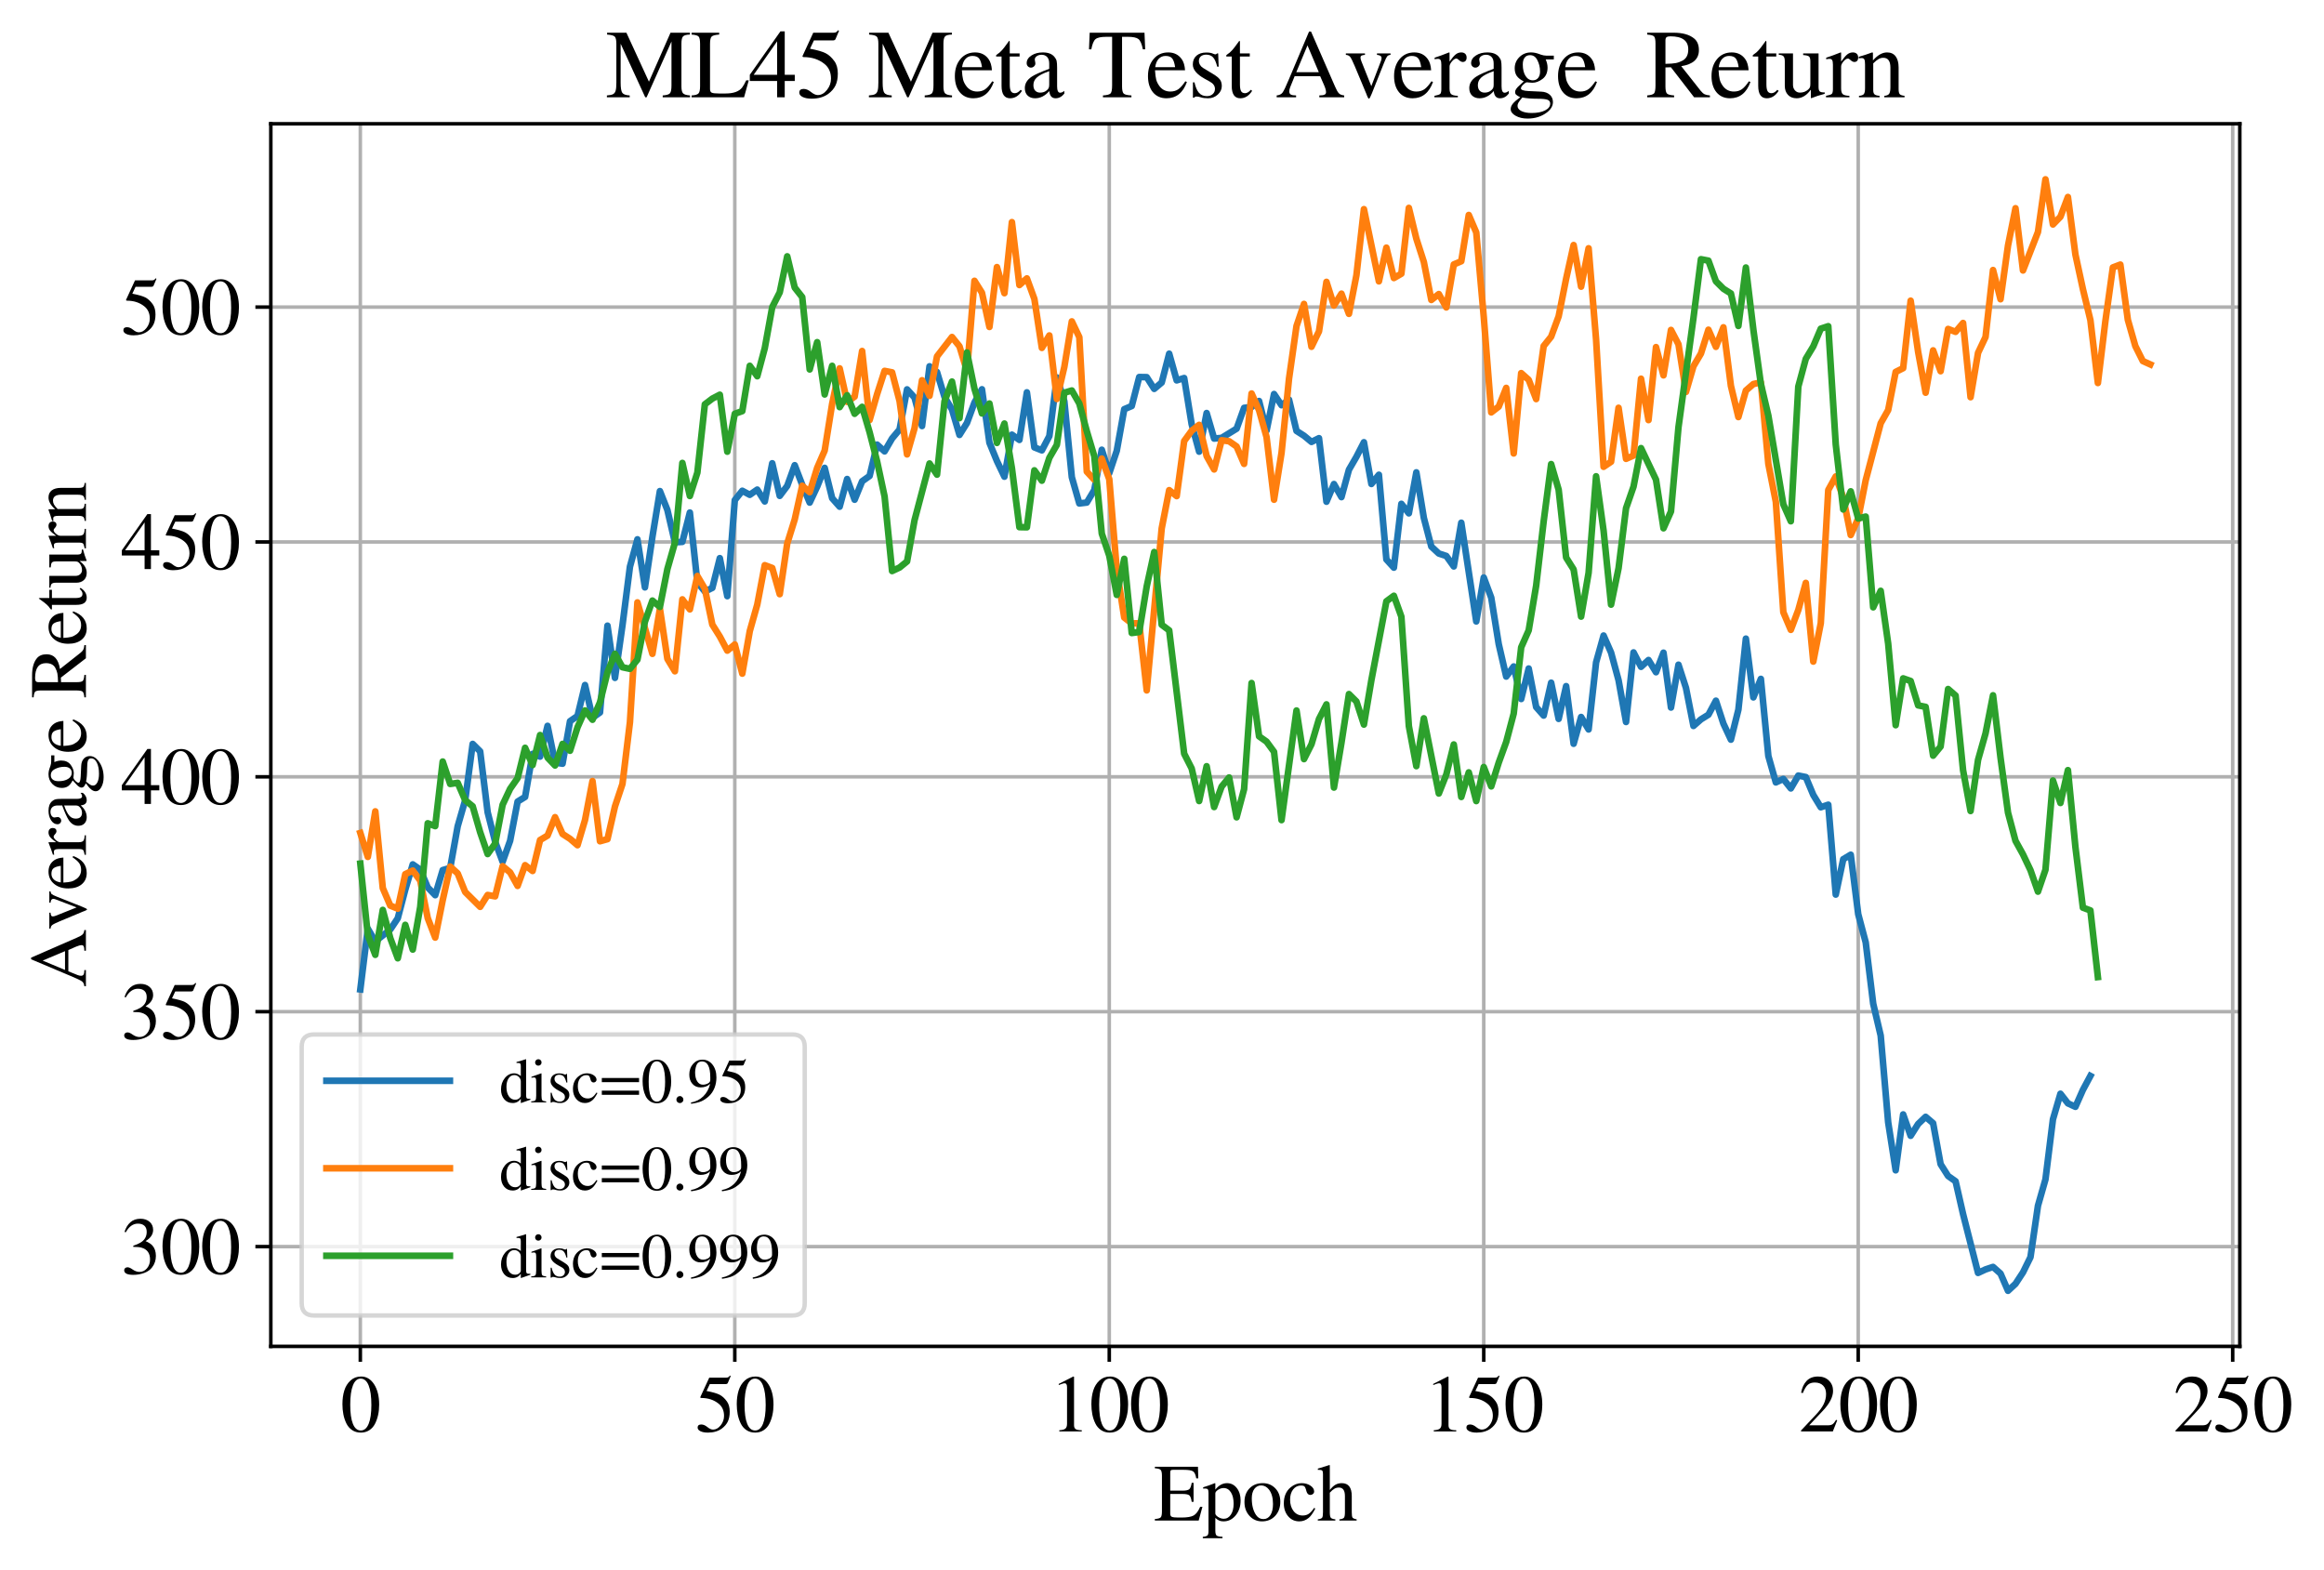 <?xml version="1.0" encoding="utf-8" standalone="no"?>
<!DOCTYPE svg PUBLIC "-//W3C//DTD SVG 1.1//EN"
  "http://www.w3.org/Graphics/SVG/1.1/DTD/svg11.dtd">
<svg xmlns:xlink="http://www.w3.org/1999/xlink" width="526.887pt" height="355.86pt" viewBox="0 0 526.887 355.86" xmlns="http://www.w3.org/2000/svg" version="1.1">
 <defs>
  <style type="text/css">*{stroke-linejoin: round; stroke-linecap: butt}</style>
 </defs>
 <g id="figure_1">
  <g id="patch_1">
   <path d="M 0 355.86 
L 526.887 355.86 
L 526.887 0 
L 0 0 
z
" style="fill: #ffffff"/>
  </g>
  <g id="axes_1">
   <g id="patch_2">
    <path d="M 61.4 305.26 
L 507.8 305.26 
L 507.8 28.06 
L 61.4 28.06 
z
" style="fill: #ffffff"/>
   </g>
   <g id="matplotlib.axis_1">
    <g id="xtick_1">
     <g id="line2d_1">
      <path d="M 81.691 305.26 
L 81.691 28.06 
" clip-path="url(#paa3469183f)" style="fill: none; stroke: #b0b0b0; stroke-width: 0.8; stroke-linecap: square"/>
     </g>
     <g id="line2d_2">
      <defs>
       <path id="m30704a5abf" d="M 0 0 
L 0 3.5 
" style="stroke: #000000; stroke-width: 0.8"/>
      </defs>
      <g>
       <use xlink:href="#m30704a5abf" x="81.691" y="305.26" style="stroke: #000000; stroke-width: 0.8"/>
      </g>
     </g>
     <g id="text_1">
      <!-- 0 -->
      <g transform="translate(77.191 324.554)scale(0.18 -0.18)">
       <defs>
        <path id="STIXGeneral-Regular-30" d="M 3046 2112 
Q 3046 1683 2963 1302 
Q 2880 922 2717 602 
Q 2554 282 2266 96 
Q 1978 -90 1600 -90 
Q 1210 -90 915 108 
Q 621 307 461 640 
Q 301 973 227 1350 
Q 154 1728 154 2150 
Q 154 2746 301 3222 
Q 448 3699 790 4012 
Q 1133 4326 1626 4326 
Q 2253 4326 2649 3712 
Q 3046 3098 3046 2112 
z
M 2432 2080 
Q 2432 3091 2217 3625 
Q 2003 4160 1587 4160 
Q 1190 4160 979 3622 
Q 768 3085 768 2106 
Q 768 1120 979 598 
Q 1190 77 1600 77 
Q 2003 77 2217 598 
Q 2432 1120 2432 2080 
z
" transform="scale(0.016)"/>
       </defs>
       <use xlink:href="#STIXGeneral-Regular-30"/>
      </g>
     </g>
    </g>
    <g id="xtick_2">
     <g id="line2d_3">
      <path d="M 166.59 305.26 
L 166.59 28.06 
" clip-path="url(#paa3469183f)" style="fill: none; stroke: #b0b0b0; stroke-width: 0.8; stroke-linecap: square"/>
     </g>
     <g id="line2d_4">
      <g>
       <use xlink:href="#m30704a5abf" x="166.59" y="305.26" style="stroke: #000000; stroke-width: 0.8"/>
      </g>
     </g>
     <g id="text_2">
      <!-- 50 -->
      <g transform="translate(157.59 324.554)scale(0.18 -0.18)">
       <defs>
        <path id="STIXGeneral-Regular-35" d="M 2803 4358 
L 2573 3814 
Q 2534 3731 2400 3731 
L 1158 3731 
L 902 3187 
Q 1606 3053 1920 2896 
Q 2234 2739 2502 2368 
Q 2726 2061 2726 1555 
Q 2726 1094 2576 780 
Q 2426 467 2099 224 
Q 1664 -90 1011 -90 
Q 646 -90 422 19 
Q 198 128 198 307 
Q 198 550 486 550 
Q 717 550 960 352 
Q 1210 147 1414 147 
Q 1747 147 2012 480 
Q 2278 813 2278 1229 
Q 2278 1843 1850 2189 
Q 1293 2637 486 2637 
Q 410 2637 410 2688 
L 416 2720 
L 1114 4237 
L 2438 4237 
Q 2547 4237 2608 4269 
Q 2669 4301 2746 4403 
L 2803 4358 
z
" transform="scale(0.016)"/>
       </defs>
       <use xlink:href="#STIXGeneral-Regular-35"/>
       <use xlink:href="#STIXGeneral-Regular-30" x="50"/>
      </g>
     </g>
    </g>
    <g id="xtick_3">
     <g id="line2d_5">
      <path d="M 251.489 305.26 
L 251.489 28.06 
" clip-path="url(#paa3469183f)" style="fill: none; stroke: #b0b0b0; stroke-width: 0.8; stroke-linecap: square"/>
     </g>
     <g id="line2d_6">
      <g>
       <use xlink:href="#m30704a5abf" x="251.489" y="305.26" style="stroke: #000000; stroke-width: 0.8"/>
      </g>
     </g>
     <g id="text_3">
      <!-- 100 -->
      <g transform="translate(237.989 324.554)scale(0.18 -0.18)">
       <defs>
        <path id="STIXGeneral-Regular-31" d="M 2522 0 
L 755 0 
L 755 96 
Q 1107 115 1235 227 
Q 1363 339 1363 608 
L 1363 3482 
Q 1363 3795 1171 3795 
Q 1082 3795 883 3718 
L 710 3654 
L 710 3744 
L 1856 4326 
L 1914 4307 
L 1914 486 
Q 1914 275 2042 185 
Q 2170 96 2522 96 
L 2522 0 
z
" transform="scale(0.016)"/>
       </defs>
       <use xlink:href="#STIXGeneral-Regular-31"/>
       <use xlink:href="#STIXGeneral-Regular-30" x="50"/>
       <use xlink:href="#STIXGeneral-Regular-30" x="100"/>
      </g>
     </g>
    </g>
    <g id="xtick_4">
     <g id="line2d_7">
      <path d="M 336.389 305.26 
L 336.389 28.06 
" clip-path="url(#paa3469183f)" style="fill: none; stroke: #b0b0b0; stroke-width: 0.8; stroke-linecap: square"/>
     </g>
     <g id="line2d_8">
      <g>
       <use xlink:href="#m30704a5abf" x="336.389" y="305.26" style="stroke: #000000; stroke-width: 0.8"/>
      </g>
     </g>
     <g id="text_4">
      <!-- 150 -->
      <g transform="translate(322.889 324.554)scale(0.18 -0.18)">
       <use xlink:href="#STIXGeneral-Regular-31"/>
       <use xlink:href="#STIXGeneral-Regular-35" x="50"/>
       <use xlink:href="#STIXGeneral-Regular-30" x="100"/>
      </g>
     </g>
    </g>
    <g id="xtick_5">
     <g id="line2d_9">
      <path d="M 421.288 305.26 
L 421.288 28.06 
" clip-path="url(#paa3469183f)" style="fill: none; stroke: #b0b0b0; stroke-width: 0.8; stroke-linecap: square"/>
     </g>
     <g id="line2d_10">
      <g>
       <use xlink:href="#m30704a5abf" x="421.288" y="305.26" style="stroke: #000000; stroke-width: 0.8"/>
      </g>
     </g>
     <g id="text_5">
      <!-- 200 -->
      <g transform="translate(407.788 324.554)scale(0.18 -0.18)">
       <defs>
        <path id="STIXGeneral-Regular-32" d="M 3034 877 
L 2688 0 
L 186 0 
L 186 77 
L 1325 1286 
Q 1773 1754 1965 2144 
Q 2157 2534 2157 2950 
Q 2157 3379 1920 3616 
Q 1683 3853 1267 3853 
Q 922 3853 720 3673 
Q 518 3494 326 3021 
L 192 3053 
Q 301 3648 630 3987 
Q 960 4326 1523 4326 
Q 2054 4326 2380 4006 
Q 2707 3686 2707 3200 
Q 2707 2477 1888 1613 
L 832 486 
L 2330 486 
Q 2541 486 2665 569 
Q 2790 653 2944 915 
L 3034 877 
z
" transform="scale(0.016)"/>
       </defs>
       <use xlink:href="#STIXGeneral-Regular-32"/>
       <use xlink:href="#STIXGeneral-Regular-30" x="50"/>
       <use xlink:href="#STIXGeneral-Regular-30" x="100"/>
      </g>
     </g>
    </g>
    <g id="xtick_6">
     <g id="line2d_11">
      <path d="M 506.187 305.26 
L 506.187 28.06 
" clip-path="url(#paa3469183f)" style="fill: none; stroke: #b0b0b0; stroke-width: 0.8; stroke-linecap: square"/>
     </g>
     <g id="line2d_12">
      <g>
       <use xlink:href="#m30704a5abf" x="506.187" y="305.26" style="stroke: #000000; stroke-width: 0.8"/>
      </g>
     </g>
     <g id="text_6">
      <!-- 250 -->
      <g transform="translate(492.687 324.554)scale(0.18 -0.18)">
       <use xlink:href="#STIXGeneral-Regular-32"/>
       <use xlink:href="#STIXGeneral-Regular-35" x="50"/>
       <use xlink:href="#STIXGeneral-Regular-30" x="100"/>
      </g>
     </g>
    </g>
    <g id="text_7">
     <!-- Epoch -->
     <g transform="translate(261.605 344.754)scale(0.18 -0.18)">
      <defs>
       <path id="STIXGeneral-Regular-45" d="M 3821 1082 
L 3526 0 
L 77 0 
L 77 122 
Q 442 147 538 252 
Q 634 358 634 730 
L 634 3520 
Q 634 3878 534 3987 
Q 435 4096 77 4115 
L 77 4237 
L 3469 4237 
L 3494 3322 
L 3334 3322 
Q 3264 3750 3085 3872 
Q 2906 3994 2349 3994 
L 1510 3994 
Q 1370 3994 1328 3952 
Q 1286 3910 1286 3763 
L 1286 2355 
L 2253 2355 
Q 2656 2355 2787 2470 
Q 2918 2586 2976 2970 
L 3123 2970 
L 3123 1472 
L 2976 1472 
Q 2918 1875 2790 1984 
Q 2662 2093 2253 2093 
L 1286 2093 
L 1286 538 
Q 1286 346 1420 291 
Q 1555 237 1933 237 
L 2163 237 
Q 2848 237 3136 403 
Q 3424 570 3642 1082 
L 3821 1082 
z
" transform="scale(0.016)"/>
       <path id="STIXGeneral-Regular-70" d="M 1018 2931 
L 1018 2438 
Q 1421 2944 1939 2944 
Q 2406 2944 2707 2560 
Q 3008 2176 3008 1581 
Q 3008 883 2621 409 
Q 2234 -64 1664 -64 
Q 1466 -64 1328 -6 
Q 1190 51 1018 211 
L 1018 -794 
Q 1018 -1094 1120 -1180 
Q 1222 -1267 1581 -1274 
L 1581 -1389 
L 32 -1389 
L 32 -1280 
Q 314 -1254 397 -1171 
Q 480 -1088 480 -838 
L 480 2157 
Q 480 2381 429 2451 
Q 378 2522 218 2522 
Q 115 2522 58 2515 
L 58 2618 
Q 506 2752 979 2944 
L 1018 2931 
z
M 1018 2138 
L 1018 563 
Q 1018 422 1238 281 
Q 1459 141 1683 141 
Q 2029 141 2243 467 
Q 2458 794 2458 1325 
Q 2458 1888 2243 2224 
Q 2029 2560 1670 2560 
Q 1446 2560 1232 2419 
Q 1018 2278 1018 2138 
z
" transform="scale(0.016)"/>
       <path id="STIXGeneral-Regular-6f" d="M 3008 1478 
Q 3008 806 2608 371 
Q 2208 -64 1568 -64 
Q 979 -64 582 368 
Q 186 800 186 1459 
Q 186 2125 582 2534 
Q 979 2944 1626 2944 
Q 2221 2944 2614 2537 
Q 3008 2131 3008 1478 
z
M 2432 1306 
Q 2432 2035 2112 2445 
Q 1856 2765 1504 2765 
Q 1171 2765 966 2493 
Q 762 2221 762 1747 
Q 762 928 1101 435 
Q 1318 115 1677 115 
Q 2029 115 2230 432 
Q 2432 749 2432 1306 
z
" transform="scale(0.016)"/>
       <path id="STIXGeneral-Regular-63" d="M 2547 998 
L 2637 941 
Q 2362 403 2112 205 
Q 1786 -64 1376 -64 
Q 845 -64 502 336 
Q 160 736 160 1357 
Q 160 2170 698 2618 
Q 1094 2944 1562 2944 
Q 1965 2944 2256 2749 
Q 2547 2554 2547 2285 
Q 2547 2176 2457 2096 
Q 2368 2016 2246 2016 
Q 2022 2016 1939 2310 
L 1901 2451 
Q 1850 2630 1773 2694 
Q 1696 2758 1523 2758 
Q 1133 2758 893 2451 
Q 653 2144 653 1645 
Q 653 1094 928 745 
Q 1203 397 1645 397 
Q 1920 397 2118 528 
Q 2317 659 2547 998 
z
" transform="scale(0.016)"/>
       <path id="STIXGeneral-Regular-68" d="M 3117 0 
L 1760 0 
L 1760 96 
Q 2042 128 2118 224 
Q 2195 320 2195 653 
L 2195 1920 
Q 2195 2598 1722 2598 
Q 1530 2598 1370 2508 
Q 1210 2419 1005 2195 
L 1005 653 
Q 1005 320 1081 224 
Q 1158 128 1440 96 
L 1440 0 
L 58 0 
L 58 96 
Q 333 134 400 224 
Q 467 314 467 653 
L 467 3667 
Q 467 3872 406 3933 
Q 346 3994 141 3994 
Q 83 3994 64 3987 
L 64 4090 
L 237 4141 
Q 730 4288 973 4371 
L 1005 4352 
L 1005 2406 
Q 1229 2694 1446 2819 
Q 1664 2944 1946 2944 
Q 2733 2944 2733 1926 
L 2733 653 
Q 2733 320 2793 233 
Q 2854 147 3117 96 
L 3117 0 
z
" transform="scale(0.016)"/>
      </defs>
      <use xlink:href="#STIXGeneral-Regular-45"/>
      <use xlink:href="#STIXGeneral-Regular-70" x="61.1"/>
      <use xlink:href="#STIXGeneral-Regular-6f" x="111.1"/>
      <use xlink:href="#STIXGeneral-Regular-63" x="161.1"/>
      <use xlink:href="#STIXGeneral-Regular-68" x="205.5"/>
     </g>
    </g>
   </g>
   <g id="matplotlib.axis_2">
    <g id="ytick_1">
     <g id="line2d_13">
      <path d="M 61.4 282.638 
L 507.8 282.638 
" clip-path="url(#paa3469183f)" style="fill: none; stroke: #b0b0b0; stroke-width: 0.8; stroke-linecap: square"/>
     </g>
     <g id="line2d_14">
      <defs>
       <path id="m801fa250a3" d="M 0 0 
L -3.5 0 
" style="stroke: #000000; stroke-width: 0.8"/>
      </defs>
      <g>
       <use xlink:href="#m801fa250a3" x="61.4" y="282.638" style="stroke: #000000; stroke-width: 0.8"/>
      </g>
     </g>
     <g id="text_8">
      <!-- 300 -->
      <g transform="translate(27.4 288.785)scale(0.18 -0.18)">
       <defs>
        <path id="STIXGeneral-Regular-33" d="M 390 3264 
L 288 3290 
Q 435 3770 748 4048 
Q 1062 4326 1542 4326 
Q 1990 4326 2265 4083 
Q 2541 3840 2541 3450 
Q 2541 2925 1946 2566 
Q 2298 2413 2477 2227 
Q 2758 1914 2758 1402 
Q 2758 890 2464 506 
Q 2246 211 1840 60 
Q 1434 -90 979 -90 
Q 262 -90 262 275 
Q 262 378 339 442 
Q 416 506 525 506 
Q 685 506 915 339 
Q 1197 141 1466 141 
Q 1818 141 2058 425 
Q 2298 710 2298 1120 
Q 2298 1856 1632 2048 
Q 1434 2112 979 2112 
L 979 2202 
Q 1338 2323 1517 2432 
Q 2035 2726 2035 3290 
Q 2035 3610 1852 3776 
Q 1670 3942 1344 3942 
Q 768 3942 390 3264 
z
" transform="scale(0.016)"/>
       </defs>
       <use xlink:href="#STIXGeneral-Regular-33"/>
       <use xlink:href="#STIXGeneral-Regular-30" x="50"/>
       <use xlink:href="#STIXGeneral-Regular-30" x="100"/>
      </g>
     </g>
    </g>
    <g id="ytick_2">
     <g id="line2d_15">
      <path d="M 61.4 229.384 
L 507.8 229.384 
" clip-path="url(#paa3469183f)" style="fill: none; stroke: #b0b0b0; stroke-width: 0.8; stroke-linecap: square"/>
     </g>
     <g id="line2d_16">
      <g>
       <use xlink:href="#m801fa250a3" x="61.4" y="229.384" style="stroke: #000000; stroke-width: 0.8"/>
      </g>
     </g>
     <g id="text_9">
      <!-- 350 -->
      <g transform="translate(27.4 235.531)scale(0.18 -0.18)">
       <use xlink:href="#STIXGeneral-Regular-33"/>
       <use xlink:href="#STIXGeneral-Regular-35" x="50"/>
       <use xlink:href="#STIXGeneral-Regular-30" x="100"/>
      </g>
     </g>
    </g>
    <g id="ytick_3">
     <g id="line2d_17">
      <path d="M 61.4 176.13 
L 507.8 176.13 
" clip-path="url(#paa3469183f)" style="fill: none; stroke: #b0b0b0; stroke-width: 0.8; stroke-linecap: square"/>
     </g>
     <g id="line2d_18">
      <g>
       <use xlink:href="#m801fa250a3" x="61.4" y="176.13" style="stroke: #000000; stroke-width: 0.8"/>
      </g>
     </g>
     <g id="text_10">
      <!-- 400 -->
      <g transform="translate(27.4 182.277)scale(0.18 -0.18)">
       <defs>
        <path id="STIXGeneral-Regular-34" d="M 3027 1069 
L 2368 1069 
L 2368 0 
L 1869 0 
L 1869 1069 
L 77 1069 
L 77 1478 
L 2086 4326 
L 2368 4326 
L 2368 1478 
L 3027 1478 
L 3027 1069 
z
M 1869 1478 
L 1869 3674 
L 333 1478 
L 1869 1478 
z
" transform="scale(0.016)"/>
       </defs>
       <use xlink:href="#STIXGeneral-Regular-34"/>
       <use xlink:href="#STIXGeneral-Regular-30" x="50"/>
       <use xlink:href="#STIXGeneral-Regular-30" x="100"/>
      </g>
     </g>
    </g>
    <g id="ytick_4">
     <g id="line2d_19">
      <path d="M 61.4 122.876 
L 507.8 122.876 
" clip-path="url(#paa3469183f)" style="fill: none; stroke: #b0b0b0; stroke-width: 0.8; stroke-linecap: square"/>
     </g>
     <g id="line2d_20">
      <g>
       <use xlink:href="#m801fa250a3" x="61.4" y="122.876" style="stroke: #000000; stroke-width: 0.8"/>
      </g>
     </g>
     <g id="text_11">
      <!-- 450 -->
      <g transform="translate(27.4 129.023)scale(0.18 -0.18)">
       <use xlink:href="#STIXGeneral-Regular-34"/>
       <use xlink:href="#STIXGeneral-Regular-35" x="50"/>
       <use xlink:href="#STIXGeneral-Regular-30" x="100"/>
      </g>
     </g>
    </g>
    <g id="ytick_5">
     <g id="line2d_21">
      <path d="M 61.4 69.622 
L 507.8 69.622 
" clip-path="url(#paa3469183f)" style="fill: none; stroke: #b0b0b0; stroke-width: 0.8; stroke-linecap: square"/>
     </g>
     <g id="line2d_22">
      <g>
       <use xlink:href="#m801fa250a3" x="61.4" y="69.622" style="stroke: #000000; stroke-width: 0.8"/>
      </g>
     </g>
     <g id="text_12">
      <!-- 500 -->
      <g transform="translate(27.4 75.769)scale(0.18 -0.18)">
       <use xlink:href="#STIXGeneral-Regular-35"/>
       <use xlink:href="#STIXGeneral-Regular-30" x="50"/>
       <use xlink:href="#STIXGeneral-Regular-30" x="100"/>
      </g>
     </g>
    </g>
    <g id="text_13">
     <!-- Average Return -->
     <g transform="translate(19.477 223.893)rotate(-90)scale(0.18 -0.18)">
      <defs>
       <path id="STIXGeneral-Regular-41" d="M 4525 0 
L 2893 0 
L 2893 122 
Q 3149 122 3245 179 
Q 3334 224 3334 333 
Q 3334 499 3213 781 
L 2950 1382 
L 1274 1382 
L 979 653 
Q 922 506 922 384 
Q 922 237 1027 179 
Q 1133 122 1370 122 
L 1370 0 
L 96 0 
L 96 122 
Q 365 147 486 316 
Q 608 486 902 1190 
L 2221 4314 
L 2349 4314 
L 3923 710 
Q 4064 378 4176 262 
Q 4288 147 4525 122 
L 4525 0 
z
M 2861 1645 
L 2118 3405 
L 1382 1645 
L 2861 1645 
z
" transform="scale(0.016)"/>
       <path id="STIXGeneral-Regular-76" d="M 3053 2880 
L 3053 2784 
Q 2906 2771 2835 2688 
Q 2765 2605 2637 2285 
L 1818 230 
Q 1690 -90 1638 -90 
Q 1587 -90 1523 77 
Q 1510 96 1497 141 
Q 1485 186 1472 211 
L 704 2048 
Q 499 2534 403 2652 
Q 307 2771 122 2784 
L 122 2880 
L 1376 2880 
L 1376 2784 
Q 1210 2771 1146 2732 
Q 1082 2694 1082 2611 
Q 1082 2509 1139 2368 
L 1792 730 
L 2426 2387 
Q 2464 2483 2464 2579 
Q 2464 2758 2163 2784 
L 2163 2880 
L 3053 2880 
z
" transform="scale(0.016)"/>
       <path id="STIXGeneral-Regular-65" d="M 2611 1050 
L 2714 1005 
Q 2330 -64 1376 -64 
Q 813 -64 486 329 
Q 160 723 160 1389 
Q 160 2074 525 2509 
Q 890 2944 1485 2944 
Q 2061 2944 2374 2502 
Q 2560 2246 2592 1773 
L 621 1773 
Q 646 1370 700 1158 
Q 755 947 915 730 
Q 1184 378 1626 378 
Q 1939 378 2153 531 
Q 2368 685 2611 1050 
z
M 634 1978 
L 1939 1978 
Q 1882 2381 1750 2547 
Q 1619 2714 1312 2714 
Q 1043 2714 864 2525 
Q 685 2336 634 1978 
z
" transform="scale(0.016)"/>
       <path id="STIXGeneral-Regular-72" d="M 1024 2931 
L 1024 2342 
Q 1267 2688 1430 2816 
Q 1594 2944 1792 2944 
Q 1958 2944 2051 2854 
Q 2144 2765 2144 2605 
Q 2144 2470 2077 2393 
Q 2010 2317 1894 2317 
Q 1773 2317 1638 2445 
Q 1536 2541 1472 2541 
Q 1338 2541 1181 2355 
Q 1024 2170 1024 2016 
L 1024 576 
Q 1024 301 1133 205 
Q 1242 109 1568 96 
L 1568 0 
L 32 0 
L 32 96 
Q 339 154 412 224 
Q 486 294 486 538 
L 486 2138 
Q 486 2349 438 2435 
Q 390 2522 269 2522 
Q 166 2522 45 2496 
L 45 2598 
Q 448 2726 992 2944 
L 1024 2931 
z
" transform="scale(0.016)"/>
       <path id="STIXGeneral-Regular-61" d="M 2829 422 
L 2829 243 
Q 2586 -64 2253 -64 
Q 1888 -64 1843 403 
L 1837 403 
Q 1427 -64 909 -64 
Q 608 -64 422 112 
Q 237 288 237 602 
Q 237 1050 685 1350 
Q 992 1555 1837 1869 
L 1837 2214 
Q 1837 2502 1699 2646 
Q 1562 2790 1338 2790 
Q 1146 2790 1018 2697 
Q 890 2605 890 2477 
Q 890 2419 909 2348 
Q 928 2278 928 2208 
Q 928 2112 841 2029 
Q 755 1946 634 1946 
Q 525 1946 441 2029 
Q 358 2112 358 2240 
Q 358 2547 685 2752 
Q 986 2944 1421 2944 
Q 1939 2944 2176 2656 
Q 2291 2522 2323 2384 
Q 2355 2246 2355 1946 
L 2355 723 
Q 2355 301 2554 301 
Q 2682 301 2829 422 
z
M 1837 813 
L 1837 1715 
Q 1248 1510 1018 1293 
Q 800 1094 800 800 
Q 800 557 921 432 
Q 1043 307 1242 307 
Q 1453 307 1613 410 
Q 1747 506 1792 589 
Q 1837 672 1837 813 
z
" transform="scale(0.016)"/>
       <path id="STIXGeneral-Regular-67" d="M 3008 2483 
L 2477 2483 
Q 2598 2208 2598 1946 
Q 2598 1453 2265 1203 
Q 1933 954 1600 954 
Q 1530 954 1357 973 
L 1235 986 
Q 1107 947 979 812 
Q 851 678 851 582 
Q 851 435 1350 410 
L 2176 371 
Q 2528 358 2739 172 
Q 2950 -13 2950 -314 
Q 2950 -685 2566 -986 
Q 2035 -1395 1286 -1395 
Q 826 -1395 502 -1212 
Q 179 -1030 179 -774 
Q 179 -595 320 -419 
Q 461 -243 806 6 
Q 602 102 534 172 
Q 467 243 467 346 
Q 467 531 762 787 
Q 909 915 1037 1043 
Q 717 1203 579 1401 
Q 442 1600 442 1901 
Q 442 2336 752 2640 
Q 1062 2944 1510 2944 
Q 1766 2944 2022 2848 
L 2163 2797 
Q 2349 2733 2515 2733 
L 3008 2733 
L 3008 2483 
z
M 973 2163 
L 973 2144 
Q 973 1683 1155 1398 
Q 1338 1114 1632 1114 
Q 1850 1114 1978 1270 
Q 2106 1427 2106 1690 
Q 2106 2112 1914 2464 
Q 1754 2765 1446 2765 
Q 1222 2765 1097 2605 
Q 973 2445 973 2163 
z
M 2771 -410 
Q 2771 -230 2595 -163 
Q 2419 -96 1978 -96 
Q 1344 -96 941 -13 
Q 749 -243 688 -348 
Q 627 -454 627 -563 
Q 627 -774 880 -902 
Q 1133 -1030 1555 -1030 
Q 2099 -1030 2435 -860 
Q 2771 -691 2771 -410 
z
" transform="scale(0.016)"/>
       <path id="STIXGeneral-Regular-20" transform="scale(0.016)"/>
       <path id="STIXGeneral-Regular-52" d="M 4224 0 
L 3187 0 
L 1664 1971 
L 1306 1958 
L 1306 717 
Q 1306 352 1405 249 
Q 1504 147 1875 122 
L 1875 0 
L 109 0 
L 109 122 
Q 474 154 563 262 
Q 653 371 653 794 
L 653 3526 
Q 653 3885 563 3987 
Q 474 4090 109 4115 
L 109 4237 
L 1850 4237 
Q 2726 4237 3187 3859 
Q 3501 3603 3501 3091 
Q 3501 2221 2342 2042 
L 3622 422 
Q 3757 256 3878 198 
Q 4000 141 4224 122 
L 4224 0 
z
M 1306 3731 
L 1306 2195 
Q 1766 2202 1990 2246 
Q 2214 2291 2438 2413 
Q 2803 2618 2803 3142 
Q 2803 4000 1632 4000 
Q 1459 4000 1382 3945 
Q 1306 3891 1306 3731 
z
" transform="scale(0.016)"/>
       <path id="STIXGeneral-Regular-74" d="M 1702 493 
L 1786 422 
Q 1478 -64 1011 -64 
Q 448 -64 448 749 
L 448 2675 
L 109 2675 
Q 83 2694 83 2720 
Q 83 2771 192 2842 
Q 435 2982 813 3526 
Q 826 3546 874 3606 
Q 922 3667 941 3706 
Q 986 3706 986 3622 
L 986 2880 
L 1632 2880 
L 1632 2675 
L 986 2675 
L 986 845 
Q 986 538 1062 403 
Q 1139 269 1318 269 
Q 1510 269 1702 493 
z
" transform="scale(0.016)"/>
       <path id="STIXGeneral-Regular-75" d="M 3072 320 
L 3072 230 
Q 2573 96 2195 -58 
L 2163 -38 
L 2163 486 
L 2150 486 
Q 1747 -64 1235 -64 
Q 870 -64 662 160 
Q 454 384 454 755 
L 454 2362 
Q 454 2598 371 2688 
Q 288 2778 58 2790 
L 58 2880 
L 992 2880 
L 992 813 
Q 992 595 1123 451 
Q 1254 307 1446 307 
Q 1760 307 1984 506 
Q 2067 582 2099 649 
Q 2131 717 2131 877 
L 2131 2355 
Q 2131 2605 2041 2678 
Q 1952 2752 1658 2771 
L 1658 2880 
L 2669 2880 
L 2669 685 
Q 2669 461 2742 390 
Q 2816 320 3034 320 
L 3072 320 
z
" transform="scale(0.016)"/>
       <path id="STIXGeneral-Regular-6e" d="M 3104 0 
L 1773 0 
L 1779 96 
Q 2016 115 2096 233 
Q 2176 352 2176 672 
L 2176 1946 
Q 2176 2592 1709 2592 
Q 1549 2592 1408 2515 
Q 1267 2438 1050 2227 
L 1050 461 
Q 1050 269 1136 192 
Q 1222 115 1466 96 
L 1466 0 
L 115 0 
L 115 96 
Q 358 115 435 214 
Q 512 314 512 602 
L 512 2157 
Q 512 2394 467 2483 
Q 422 2573 288 2573 
Q 160 2573 102 2547 
L 102 2656 
Q 550 2784 979 2944 
L 1030 2925 
L 1030 2426 
L 1037 2426 
Q 1491 2944 1958 2944 
Q 2323 2944 2518 2688 
Q 2714 2432 2714 1958 
L 2714 544 
Q 2714 288 2790 205 
Q 2867 122 3104 96 
L 3104 0 
z
" transform="scale(0.016)"/>
      </defs>
      <use xlink:href="#STIXGeneral-Regular-41"/>
      <use xlink:href="#STIXGeneral-Regular-76" x="72.2"/>
      <use xlink:href="#STIXGeneral-Regular-65" x="122.2"/>
      <use xlink:href="#STIXGeneral-Regular-72" x="166.6"/>
      <use xlink:href="#STIXGeneral-Regular-61" x="199.9"/>
      <use xlink:href="#STIXGeneral-Regular-67" x="244.3"/>
      <use xlink:href="#STIXGeneral-Regular-65" x="294.3"/>
      <use xlink:href="#STIXGeneral-Regular-20" x="338.7"/>
      <use xlink:href="#STIXGeneral-Regular-52" x="363.7"/>
      <use xlink:href="#STIXGeneral-Regular-65" x="430.4"/>
      <use xlink:href="#STIXGeneral-Regular-74" x="474.8"/>
      <use xlink:href="#STIXGeneral-Regular-75" x="502.6"/>
      <use xlink:href="#STIXGeneral-Regular-72" x="552.6"/>
      <use xlink:href="#STIXGeneral-Regular-6e" x="585.9"/>
     </g>
    </g>
   </g>
   <g id="line2d_23">
    <path d="M 81.691 224.328 
L 83.389 210.56 
L 85.087 213.437 
L 88.483 210.747 
L 90.181 208.197 
L 91.879 201.725 
L 93.577 195.983 
L 95.275 197.165 
L 96.973 201.21 
L 98.671 202.962 
L 100.369 197.278 
L 102.067 196.772 
L 103.765 187.34 
L 105.463 181.451 
L 107.161 168.669 
L 108.859 170.364 
L 110.557 184.159 
L 112.255 190.837 
L 113.953 195.382 
L 115.651 190.627 
L 117.349 181.742 
L 119.047 180.69 
L 120.745 170.928 
L 122.443 171.545 
L 124.141 164.573 
L 125.838 172.897 
L 127.536 173.152 
L 129.234 163.517 
L 130.932 162.341 
L 132.63 155.317 
L 134.328 162.739 
L 136.026 161.539 
L 137.724 141.858 
L 139.422 153.694 
L 141.12 141.789 
L 142.818 128.485 
L 144.516 122.281 
L 146.214 133.174 
L 147.912 121.704 
L 149.61 111.345 
L 151.308 115.628 
L 153.006 122.963 
L 154.704 122.858 
L 156.402 116.207 
L 158.1 132.021 
L 159.798 134.111 
L 161.496 133.292 
L 163.194 126.548 
L 164.892 135.168 
L 166.59 113.392 
L 168.288 111.272 
L 169.986 112.19 
L 171.684 111.008 
L 173.382 113.692 
L 175.08 105.04 
L 176.778 112.427 
L 178.476 110.17 
L 180.174 105.477 
L 181.872 109.905 
L 183.57 113.95 
L 185.268 110.323 
L 186.966 106.079 
L 188.664 112.964 
L 190.362 114.881 
L 192.06 108.609 
L 193.758 113.296 
L 195.456 109.124 
L 197.154 107.912 
L 198.852 100.808 
L 200.55 102.336 
L 202.248 99.411 
L 203.946 97.388 
L 205.644 88.285 
L 207.342 90.147 
L 209.04 96.596 
L 210.738 83.055 
L 212.436 84.358 
L 214.134 89.999 
L 215.832 92.838 
L 217.53 98.612 
L 219.228 95.898 
L 220.926 91.274 
L 222.624 88.261 
L 224.322 100.381 
L 226.02 104.525 
L 227.718 108.078 
L 229.416 98.55 
L 231.114 99.74 
L 232.811 88.959 
L 234.509 101.431 
L 236.207 102.108 
L 237.905 98.875 
L 239.603 85.58 
L 241.301 90.984 
L 242.999 108.19 
L 244.697 114.149 
L 246.395 113.939 
L 248.093 111.105 
L 249.791 101.97 
L 251.489 107.27 
L 253.187 102.202 
L 254.885 92.775 
L 256.583 92.059 
L 258.281 85.486 
L 259.979 85.512 
L 261.677 88.17 
L 263.375 86.735 
L 265.073 80.193 
L 266.771 86.241 
L 268.469 85.713 
L 270.167 96.169 
L 271.865 102.404 
L 273.563 93.648 
L 275.261 99.436 
L 276.959 99.282 
L 280.355 97.198 
L 282.053 92.476 
L 283.751 92.284 
L 285.449 90.922 
L 287.147 97.636 
L 288.845 89.34 
L 290.543 91.877 
L 292.241 90.615 
L 293.939 97.7 
L 295.637 98.79 
L 297.335 100.195 
L 299.033 99.348 
L 300.731 113.751 
L 302.429 109.747 
L 304.127 112.711 
L 305.825 106.5 
L 307.523 103.568 
L 309.221 100.271 
L 310.919 109.729 
L 312.617 107.64 
L 314.315 126.839 
L 316.013 128.702 
L 317.711 114.233 
L 319.409 116.388 
L 321.107 107.099 
L 322.805 117.413 
L 324.503 123.92 
L 326.201 125.501 
L 327.899 126.052 
L 329.597 128.425 
L 331.295 118.519 
L 334.691 140.898 
L 336.389 130.941 
L 338.086 135.506 
L 339.784 146.04 
L 341.482 153.395 
L 343.18 151.109 
L 344.878 158.482 
L 346.576 151.575 
L 348.274 160.309 
L 349.972 162.234 
L 351.67 154.786 
L 353.368 162.992 
L 355.066 155.571 
L 356.764 168.633 
L 358.462 162.564 
L 360.16 165.386 
L 361.858 150.181 
L 363.556 144.097 
L 365.254 147.958 
L 366.952 154.228 
L 368.65 163.694 
L 370.348 147.922 
L 372.046 151.188 
L 373.744 149.645 
L 375.442 152.409 
L 377.14 147.983 
L 378.838 160.42 
L 380.536 150.709 
L 382.234 155.96 
L 383.932 164.594 
L 385.63 163.104 
L 387.328 162.045 
L 389.026 158.872 
L 390.724 164.064 
L 392.422 167.7 
L 394.12 160.904 
L 395.818 144.799 
L 397.516 158.117 
L 399.214 153.925 
L 400.912 171.401 
L 402.61 177.393 
L 404.308 176.609 
L 406.006 178.756 
L 407.704 175.845 
L 409.402 176.183 
L 411.1 180.239 
L 412.798 183.03 
L 414.496 182.45 
L 416.194 202.824 
L 417.892 194.803 
L 419.59 193.79 
L 421.288 207.272 
L 422.986 213.663 
L 424.684 227.569 
L 426.382 234.793 
L 428.08 254.472 
L 429.778 265.341 
L 431.476 252.673 
L 433.174 257.517 
L 434.872 254.838 
L 436.57 253.219 
L 438.268 254.666 
L 439.966 263.95 
L 441.664 266.631 
L 443.362 267.836 
L 445.059 275.271 
L 448.455 288.608 
L 450.153 287.817 
L 451.851 287.25 
L 453.549 288.75 
L 455.247 292.66 
L 456.945 291.078 
L 458.643 288.489 
L 460.341 285.035 
L 462.039 273.368 
L 463.737 267.402 
L 465.435 253.781 
L 467.133 247.981 
L 468.831 250.163 
L 470.529 250.945 
L 472.227 247.114 
L 473.925 243.946 
L 473.925 243.946 
" clip-path="url(#paa3469183f)" style="fill: none; stroke: #1f77b4; stroke-width: 1.5; stroke-linecap: square"/>
   </g>
   <g id="line2d_24">
    <path d="M 81.691 188.862 
L 83.389 194.28 
L 85.087 183.962 
L 86.785 201.359 
L 88.483 205.329 
L 90.181 206.019 
L 91.879 198.198 
L 93.577 197.391 
L 95.275 199.649 
L 96.973 208.158 
L 98.671 212.578 
L 100.369 204.098 
L 102.067 196.485 
L 103.765 198.026 
L 105.463 202.238 
L 108.859 205.608 
L 110.557 202.916 
L 112.255 203.228 
L 113.953 196.388 
L 115.651 197.799 
L 117.349 200.856 
L 119.047 196.159 
L 120.745 197.474 
L 122.443 190.464 
L 124.141 189.449 
L 125.838 185.278 
L 127.536 189.086 
L 129.234 190.182 
L 130.932 191.633 
L 132.63 185.931 
L 134.328 177.091 
L 136.026 190.736 
L 137.724 190.261 
L 139.422 182.843 
L 141.12 177.751 
L 142.818 163.755 
L 144.516 136.583 
L 147.912 148.245 
L 149.61 138.024 
L 151.308 149.381 
L 153.006 152.196 
L 154.704 135.894 
L 156.402 138.161 
L 158.1 130.594 
L 159.798 133.474 
L 161.496 141.614 
L 163.194 144.318 
L 164.892 147.517 
L 166.59 146.121 
L 168.288 152.731 
L 169.986 143.083 
L 171.684 137.079 
L 173.382 128.147 
L 175.08 128.779 
L 176.778 134.717 
L 178.476 123.223 
L 180.174 117.778 
L 181.872 110.137 
L 183.57 111.595 
L 185.268 106.07 
L 186.966 102.158 
L 188.664 91.55 
L 190.362 83.521 
L 192.06 91.114 
L 193.758 89.93 
L 195.456 79.582 
L 197.154 95.238 
L 198.852 89.359 
L 200.55 84.091 
L 202.248 84.423 
L 203.946 90.917 
L 205.644 103.023 
L 207.342 97.07 
L 209.04 86.216 
L 210.738 89.745 
L 212.436 80.803 
L 215.832 76.412 
L 217.53 78.518 
L 219.228 84.14 
L 220.926 63.669 
L 222.624 66.373 
L 224.322 74.129 
L 226.02 60.559 
L 227.718 66.473 
L 229.416 50.364 
L 231.114 64.629 
L 232.811 63.123 
L 234.509 67.779 
L 236.207 78.878 
L 237.905 76.055 
L 239.603 90.46 
L 241.301 83.196 
L 242.999 72.869 
L 244.697 76.441 
L 246.395 106.93 
L 248.093 108.763 
L 249.791 103.975 
L 251.489 108.643 
L 253.187 129.18 
L 254.885 140.01 
L 256.583 141.345 
L 258.281 141.309 
L 259.979 156.529 
L 263.375 119.806 
L 265.073 111.134 
L 266.771 112.483 
L 268.469 99.997 
L 270.167 97.667 
L 271.865 96.329 
L 273.563 103.397 
L 275.261 106.435 
L 276.959 99.827 
L 278.657 100.045 
L 280.355 101.231 
L 282.053 105.175 
L 283.751 89.222 
L 285.449 93.008 
L 287.147 99.09 
L 288.845 113.298 
L 290.543 102.683 
L 292.241 85.849 
L 293.939 73.926 
L 295.637 68.912 
L 297.335 78.624 
L 299.033 75.13 
L 300.731 63.909 
L 302.429 69.271 
L 304.127 66.583 
L 305.825 71.157 
L 307.523 62.408 
L 309.221 47.425 
L 312.617 63.788 
L 314.315 56.152 
L 316.013 63.039 
L 317.711 62.061 
L 319.409 47.136 
L 321.107 54.111 
L 322.805 59.384 
L 324.503 68.011 
L 326.201 66.674 
L 327.899 69.697 
L 329.597 59.956 
L 331.295 59.231 
L 332.993 48.744 
L 334.691 52.708 
L 336.389 71.828 
L 338.086 93.5 
L 339.784 92.193 
L 341.482 87.949 
L 343.18 102.807 
L 344.878 84.597 
L 346.576 86.11 
L 348.274 90.485 
L 349.972 78.461 
L 351.67 76.338 
L 353.368 71.723 
L 355.066 63.202 
L 356.764 55.561 
L 358.462 64.996 
L 360.16 56.294 
L 361.858 76.987 
L 363.556 105.837 
L 365.254 104.697 
L 366.952 92.459 
L 368.65 104.03 
L 370.348 103.277 
L 372.046 85.868 
L 373.744 95.246 
L 375.442 78.699 
L 377.14 85.102 
L 378.838 74.81 
L 380.536 78.057 
L 382.234 88.862 
L 383.932 83.041 
L 385.63 80.162 
L 387.328 74.758 
L 389.026 78.637 
L 390.724 74.211 
L 392.422 87.482 
L 394.12 94.56 
L 395.818 88.545 
L 397.516 87.073 
L 399.214 86.706 
L 400.912 105.17 
L 402.61 113.768 
L 404.308 138.807 
L 406.006 142.805 
L 407.704 138.3 
L 409.402 132.16 
L 411.1 150.001 
L 412.798 141.301 
L 414.496 111.103 
L 416.194 108.025 
L 417.892 112.833 
L 419.59 121.306 
L 421.288 117.564 
L 422.986 108.88 
L 426.382 95.972 
L 428.08 92.969 
L 429.778 84.327 
L 431.476 83.471 
L 433.174 68.177 
L 434.872 79.79 
L 436.57 89.035 
L 438.268 79.443 
L 439.966 84.164 
L 441.664 74.587 
L 443.362 75.24 
L 445.059 73.231 
L 446.757 90.055 
L 448.455 80 
L 450.153 76.408 
L 451.851 61.227 
L 453.549 67.848 
L 455.247 55.677 
L 456.945 47.216 
L 458.643 61.322 
L 462.039 52.606 
L 463.737 40.66 
L 465.435 50.894 
L 467.133 49.148 
L 468.831 44.666 
L 470.529 57.707 
L 472.227 65.55 
L 473.925 72.572 
L 475.623 86.837 
L 477.321 72.83 
L 479.019 60.636 
L 480.717 59.992 
L 482.415 72.503 
L 484.113 78.46 
L 485.811 81.858 
L 487.509 82.625 
L 487.509 82.625 
" clip-path="url(#paa3469183f)" style="fill: none; stroke: #ff7f0e; stroke-width: 1.5; stroke-linecap: square"/>
   </g>
   <g id="line2d_25">
    <path d="M 81.691 195.811 
L 83.389 212.018 
L 85.087 216.487 
L 86.785 206.305 
L 88.483 212.705 
L 90.181 217.272 
L 91.879 209.691 
L 93.577 215.294 
L 95.275 205.633 
L 96.973 186.662 
L 98.671 187.306 
L 100.369 172.665 
L 102.067 177.747 
L 103.765 177.49 
L 105.463 181.424 
L 107.161 182.809 
L 108.859 188.691 
L 110.557 193.636 
L 112.255 191.265 
L 113.953 182.464 
L 115.651 178.848 
L 117.349 176.42 
L 119.047 169.55 
L 120.745 173.46 
L 122.443 166.657 
L 124.141 171.782 
L 125.838 173.559 
L 127.536 168.666 
L 129.234 170.214 
L 130.932 164.894 
L 132.63 161.078 
L 134.328 163.188 
L 136.026 159.239 
L 137.724 152.436 
L 139.422 148.233 
L 141.12 151.287 
L 142.818 151.648 
L 144.516 149.552 
L 146.214 140.953 
L 147.912 136.17 
L 149.61 137.609 
L 151.308 129.023 
L 153.006 123.073 
L 154.704 104.959 
L 156.402 112.456 
L 158.1 107.168 
L 159.798 91.669 
L 161.496 90.382 
L 163.194 89.495 
L 164.892 102.409 
L 166.59 93.811 
L 168.288 93.213 
L 169.986 82.939 
L 171.684 85.304 
L 173.382 78.957 
L 175.08 69.628 
L 176.778 66.286 
L 178.476 58.12 
L 180.174 65.2 
L 181.872 67.36 
L 183.57 83.763 
L 185.268 77.58 
L 186.966 89.437 
L 188.664 82.946 
L 190.362 92.306 
L 192.06 89.62 
L 193.758 93.819 
L 195.456 92.243 
L 197.154 98.012 
L 198.852 104.613 
L 200.55 112.564 
L 202.248 129.47 
L 203.946 128.675 
L 205.644 127.294 
L 207.342 117.934 
L 210.738 105.087 
L 212.436 107.614 
L 214.134 90.988 
L 215.832 86.514 
L 217.53 94.807 
L 219.228 79.908 
L 220.926 88.148 
L 222.624 93.738 
L 224.322 91.491 
L 226.02 100.423 
L 227.718 96.03 
L 229.416 106.154 
L 231.114 119.52 
L 232.811 119.556 
L 234.509 106.64 
L 236.207 108.986 
L 237.905 103.806 
L 239.603 100.864 
L 241.301 89.047 
L 242.999 88.535 
L 244.697 91.481 
L 246.395 97.768 
L 248.093 103.444 
L 249.791 120.97 
L 251.489 125.995 
L 253.187 134.88 
L 254.885 126.703 
L 256.583 143.525 
L 258.281 143.292 
L 259.979 132.95 
L 261.677 125.162 
L 263.375 141.65 
L 265.073 142.923 
L 268.469 170.885 
L 270.167 174.225 
L 271.865 181.616 
L 273.563 173.729 
L 275.261 182.979 
L 276.959 178.343 
L 278.657 176.276 
L 280.355 185.305 
L 282.053 178.928 
L 283.751 154.861 
L 285.449 166.944 
L 287.147 168.146 
L 288.845 170.464 
L 290.543 185.946 
L 293.939 161.095 
L 295.637 172.112 
L 297.335 168.738 
L 299.033 163.021 
L 300.731 159.704 
L 302.429 178.564 
L 304.127 168.413 
L 305.825 157.366 
L 307.523 159.051 
L 309.221 164.28 
L 310.919 154.178 
L 314.315 136.334 
L 316.013 135.082 
L 317.711 139.813 
L 319.409 164.628 
L 321.107 173.708 
L 322.805 162.866 
L 326.201 179.908 
L 327.899 175.614 
L 329.597 168.795 
L 331.295 180.695 
L 332.993 175.122 
L 334.691 181.625 
L 336.389 173.91 
L 338.086 178.298 
L 339.784 172.91 
L 341.482 168.215 
L 343.18 161.794 
L 344.878 146.764 
L 346.576 142.928 
L 348.274 132.772 
L 349.972 118.206 
L 351.67 105.223 
L 353.368 111.024 
L 355.066 126.41 
L 356.764 129.114 
L 358.462 139.802 
L 360.16 129.883 
L 361.858 107.989 
L 363.556 120.306 
L 365.254 137.087 
L 366.952 128.841 
L 368.65 115.229 
L 370.348 110.327 
L 372.046 101.604 
L 375.442 108.758 
L 377.14 119.778 
L 378.838 115.965 
L 380.536 96.872 
L 383.932 72.097 
L 385.63 58.772 
L 387.328 59.099 
L 389.026 63.784 
L 390.724 65.469 
L 392.422 66.538 
L 394.12 73.901 
L 395.818 60.656 
L 397.516 74.747 
L 399.214 87.032 
L 400.912 94.23 
L 404.308 114.346 
L 406.006 118.184 
L 407.704 87.645 
L 409.402 81.35 
L 411.1 78.533 
L 412.798 74.522 
L 414.496 73.961 
L 416.194 100.764 
L 417.892 115.505 
L 419.59 111.401 
L 421.288 117.569 
L 422.986 117.126 
L 424.684 137.696 
L 426.382 133.959 
L 428.08 145.934 
L 429.778 164.422 
L 431.476 153.806 
L 433.174 154.4 
L 434.872 159.927 
L 436.57 160.27 
L 438.268 171.329 
L 439.966 169.262 
L 441.664 156.225 
L 443.362 157.705 
L 445.059 174.641 
L 446.757 183.879 
L 448.455 172.29 
L 450.153 166.282 
L 451.851 157.644 
L 453.549 171.781 
L 455.247 184.254 
L 456.945 190.638 
L 458.643 193.716 
L 460.341 197.29 
L 462.039 202.162 
L 463.737 197.205 
L 465.435 176.959 
L 467.133 182.061 
L 468.831 174.613 
L 470.529 192.045 
L 472.227 205.794 
L 473.925 206.418 
L 475.623 221.528 
L 475.623 221.528 
" clip-path="url(#paa3469183f)" style="fill: none; stroke: #2ca02c; stroke-width: 1.5; stroke-linecap: square"/>
   </g>
   <g id="patch_3">
    <path d="M 61.4 305.26 
L 61.4 28.06 
" style="fill: none; stroke: #000000; stroke-width: 0.8; stroke-linejoin: miter; stroke-linecap: square"/>
   </g>
   <g id="patch_4">
    <path d="M 507.8 305.26 
L 507.8 28.06 
" style="fill: none; stroke: #000000; stroke-width: 0.8; stroke-linejoin: miter; stroke-linecap: square"/>
   </g>
   <g id="patch_5">
    <path d="M 61.4 305.26 
L 507.8 305.26 
" style="fill: none; stroke: #000000; stroke-width: 0.8; stroke-linejoin: miter; stroke-linecap: square"/>
   </g>
   <g id="patch_6">
    <path d="M 61.4 28.06 
L 507.8 28.06 
" style="fill: none; stroke: #000000; stroke-width: 0.8; stroke-linejoin: miter; stroke-linecap: square"/>
   </g>
   <g id="text_14">
    <!-- ML45 Meta Test Average  Return -->
    <g transform="translate(137.327 22.06)scale(0.216 -0.216)">
     <defs>
      <path id="STIXGeneral-Regular-4d" d="M 5530 0 
L 3738 0 
L 3738 122 
Q 4115 147 4214 265 
Q 4314 384 4314 787 
L 4314 3661 
L 2682 0 
L 2592 0 
L 979 3514 
L 979 966 
Q 979 448 1088 294 
Q 1197 141 1574 122 
L 1574 0 
L 77 0 
L 77 122 
Q 358 141 480 205 
Q 602 269 650 432 
Q 698 595 698 966 
L 698 3514 
Q 698 3878 589 3984 
Q 480 4090 90 4115 
L 90 4237 
L 1357 4237 
L 2835 1024 
L 4250 4237 
L 5523 4237 
L 5523 4115 
Q 5178 4109 5072 3993 
Q 4966 3878 4966 3520 
L 4966 717 
Q 4966 378 5072 262 
Q 5178 147 5530 122 
L 5530 0 
z
" transform="scale(0.016)"/>
      <path id="STIXGeneral-Regular-4c" d="M 3827 1114 
L 3520 0 
L 77 0 
L 77 122 
Q 429 141 531 256 
Q 634 371 634 736 
L 634 3494 
Q 634 3872 541 3981 
Q 448 4090 77 4115 
L 77 4237 
L 1888 4237 
L 1888 4115 
Q 1498 4090 1392 3984 
Q 1286 3878 1286 3507 
L 1286 538 
Q 1286 358 1398 304 
Q 1510 250 1862 250 
L 2310 250 
Q 3085 250 3392 640 
Q 3520 813 3661 1114 
L 3827 1114 
z
" transform="scale(0.016)"/>
      <path id="STIXGeneral-Regular-54" d="M 3795 3149 
L 3642 3149 
Q 3539 3674 3353 3821 
Q 3168 3968 2656 3968 
L 2278 3968 
L 2278 710 
Q 2278 346 2387 243 
Q 2496 141 2893 122 
L 2893 0 
L 1024 0 
L 1024 122 
Q 1427 147 1526 256 
Q 1626 365 1626 787 
L 1626 3968 
L 1242 3968 
Q 723 3968 540 3817 
Q 358 3667 262 3149 
L 109 3149 
L 154 4237 
L 3750 4237 
L 3795 3149 
z
" transform="scale(0.016)"/>
      <path id="STIXGeneral-Regular-73" d="M 998 1926 
L 1664 1523 
Q 1984 1331 2105 1164 
Q 2227 998 2227 736 
Q 2227 416 1961 176 
Q 1696 -64 1331 -64 
Q 1030 -64 864 -6 
Q 691 51 570 51 
Q 461 51 416 -26 
L 333 -26 
L 333 979 
L 435 979 
Q 538 512 730 294 
Q 922 77 1248 77 
Q 1485 77 1632 211 
Q 1779 346 1779 550 
Q 1779 845 1440 1030 
L 1094 1222 
Q 326 1651 326 2150 
Q 326 2522 566 2730 
Q 806 2938 1210 2938 
Q 1491 2938 1638 2867 
Q 1754 2816 1818 2816 
Q 1862 2816 1920 2880 
L 1990 2880 
L 2022 2010 
L 1926 2010 
Q 1818 2445 1654 2621 
Q 1491 2797 1203 2797 
Q 986 2797 854 2688 
Q 723 2579 723 2362 
Q 723 2253 796 2128 
Q 870 2003 998 1926 
z
" transform="scale(0.016)"/>
     </defs>
     <use xlink:href="#STIXGeneral-Regular-4d"/>
     <use xlink:href="#STIXGeneral-Regular-4c" x="88.9"/>
     <use xlink:href="#STIXGeneral-Regular-34" x="150"/>
     <use xlink:href="#STIXGeneral-Regular-35" x="200"/>
     <use xlink:href="#STIXGeneral-Regular-20" x="250"/>
     <use xlink:href="#STIXGeneral-Regular-4d" x="275"/>
     <use xlink:href="#STIXGeneral-Regular-65" x="363.9"/>
     <use xlink:href="#STIXGeneral-Regular-74" x="408.3"/>
     <use xlink:href="#STIXGeneral-Regular-61" x="436.1"/>
     <use xlink:href="#STIXGeneral-Regular-20" x="480.5"/>
     <use xlink:href="#STIXGeneral-Regular-54" x="505.5"/>
     <use xlink:href="#STIXGeneral-Regular-65" x="566.6"/>
     <use xlink:href="#STIXGeneral-Regular-73" x="611"/>
     <use xlink:href="#STIXGeneral-Regular-74" x="649.9"/>
     <use xlink:href="#STIXGeneral-Regular-20" x="677.7"/>
     <use xlink:href="#STIXGeneral-Regular-41" x="702.7"/>
     <use xlink:href="#STIXGeneral-Regular-76" x="774.9"/>
     <use xlink:href="#STIXGeneral-Regular-65" x="824.9"/>
     <use xlink:href="#STIXGeneral-Regular-72" x="869.3"/>
     <use xlink:href="#STIXGeneral-Regular-61" x="902.6"/>
     <use xlink:href="#STIXGeneral-Regular-67" x="947"/>
     <use xlink:href="#STIXGeneral-Regular-65" x="997"/>
     <use xlink:href="#STIXGeneral-Regular-20" x="1041.4"/>
     <use xlink:href="#STIXGeneral-Regular-20" x="1066.4"/>
     <use xlink:href="#STIXGeneral-Regular-52" x="1091.4"/>
     <use xlink:href="#STIXGeneral-Regular-65" x="1158.1"/>
     <use xlink:href="#STIXGeneral-Regular-74" x="1202.5"/>
     <use xlink:href="#STIXGeneral-Regular-75" x="1230.3"/>
     <use xlink:href="#STIXGeneral-Regular-72" x="1280.3"/>
     <use xlink:href="#STIXGeneral-Regular-6e" x="1313.6"/>
    </g>
   </g>
   <g id="legend_1">
    <g id="patch_7">
     <path d="M 71.2 298.26 
L 179.645 298.26 
Q 182.445 298.26 182.445 295.46 
L 182.445 237.345 
Q 182.445 234.545 179.645 234.545 
L 71.2 234.545 
Q 68.4 234.545 68.4 237.345 
L 68.4 295.46 
Q 68.4 298.26 71.2 298.26 
z
" style="fill: #ffffff; opacity: 0.8; stroke: #cccccc; stroke-linejoin: miter"/>
    </g>
    <g id="line2d_26">
     <path d="M 74 245.045 
L 88 245.045 
L 102 245.045 
" style="fill: none; stroke: #1f77b4; stroke-width: 1.5; stroke-linecap: square"/>
    </g>
    <g id="text_15">
     <!-- disc=0.95 -->
     <g transform="translate(113.2 249.945)scale(0.14 -0.14)">
      <defs>
       <path id="STIXGeneral-Regular-64" d="M 3142 269 
L 2202 -64 
L 2176 -45 
L 2176 365 
Q 1869 -64 1357 -64 
Q 826 -64 499 317 
Q 173 698 173 1312 
Q 173 1990 563 2467 
Q 954 2944 1504 2944 
Q 1850 2944 2176 2669 
L 2176 3667 
Q 2176 3866 2118 3930 
Q 2061 3994 1882 3994 
Q 1792 3994 1741 3987 
L 1741 4090 
Q 2323 4243 2682 4371 
L 2714 4358 
L 2714 730 
Q 2714 506 2768 435 
Q 2822 365 2995 365 
Q 3034 365 3142 371 
L 3142 269 
z
M 2176 653 
L 2176 2125 
Q 2176 2381 1981 2573 
Q 1786 2765 1523 2765 
Q 1158 2765 940 2438 
Q 723 2112 723 1568 
Q 723 979 963 624 
Q 1203 269 1606 269 
Q 1907 269 2080 474 
Q 2176 582 2176 653 
z
" transform="scale(0.016)"/>
       <path id="STIXGeneral-Regular-69" d="M 1152 4045 
Q 1152 3904 1056 3811 
Q 960 3718 819 3718 
Q 685 3718 592 3811 
Q 499 3904 499 4045 
Q 499 4179 595 4275 
Q 691 4371 826 4371 
Q 966 4371 1059 4275 
Q 1152 4179 1152 4045 
z
M 1619 0 
L 102 0 
L 102 96 
Q 435 115 521 211 
Q 608 307 608 666 
L 608 2118 
Q 608 2342 563 2432 
Q 518 2522 397 2522 
Q 243 2522 128 2490 
L 128 2592 
L 1120 2944 
L 1146 2918 
L 1146 672 
Q 1146 314 1226 218 
Q 1306 122 1619 96 
L 1619 0 
z
" transform="scale(0.016)"/>
       <path id="STIXGeneral-Regular-3d" d="M 4077 2048 
L 307 2048 
L 307 2470 
L 4077 2470 
L 4077 2048 
z
M 4077 768 
L 307 768 
L 307 1190 
L 4077 1190 
L 4077 768 
z
" transform="scale(0.016)"/>
       <path id="STIXGeneral-Regular-2e" d="M 1158 275 
Q 1158 134 1052 32 
Q 947 -70 800 -70 
Q 653 -70 550 32 
Q 448 134 448 281 
Q 448 429 553 534 
Q 659 640 806 640 
Q 947 640 1052 531 
Q 1158 422 1158 275 
z
" transform="scale(0.016)"/>
       <path id="STIXGeneral-Regular-39" d="M 378 -141 
L 358 -13 
Q 1094 115 1603 608 
Q 2112 1101 2304 1882 
Q 1933 1517 1344 1517 
Q 826 1517 509 1875 
Q 192 2234 192 2816 
Q 192 3462 573 3894 
Q 954 4326 1523 4326 
Q 2131 4326 2528 3840 
Q 2938 3328 2938 2522 
Q 2938 1958 2742 1462 
Q 2547 966 2170 621 
Q 1773 262 1395 105 
Q 1018 -51 378 -141 
z
M 2317 2272 
L 2317 2522 
Q 2317 4147 1472 4147 
Q 1171 4147 1005 3930 
Q 909 3802 845 3546 
Q 781 3290 781 3034 
Q 781 2464 995 2128 
Q 1210 1792 1568 1792 
Q 1824 1792 2070 1917 
Q 2317 2042 2317 2272 
z
" transform="scale(0.016)"/>
      </defs>
      <use xlink:href="#STIXGeneral-Regular-64"/>
      <use xlink:href="#STIXGeneral-Regular-69" x="50"/>
      <use xlink:href="#STIXGeneral-Regular-73" x="77.8"/>
      <use xlink:href="#STIXGeneral-Regular-63" x="116.7"/>
      <use xlink:href="#STIXGeneral-Regular-3d" x="161.1"/>
      <use xlink:href="#STIXGeneral-Regular-30" x="229.6"/>
      <use xlink:href="#STIXGeneral-Regular-2e" x="279.6"/>
      <use xlink:href="#STIXGeneral-Regular-39" x="304.6"/>
      <use xlink:href="#STIXGeneral-Regular-35" x="354.6"/>
     </g>
    </g>
    <g id="line2d_27">
     <path d="M 74 264.883 
L 88 264.883 
L 102 264.883 
" style="fill: none; stroke: #ff7f0e; stroke-width: 1.5; stroke-linecap: square"/>
    </g>
    <g id="text_16">
     <!-- disc=0.99 -->
     <g transform="translate(113.2 269.783)scale(0.14 -0.14)">
      <use xlink:href="#STIXGeneral-Regular-64"/>
      <use xlink:href="#STIXGeneral-Regular-69" x="50"/>
      <use xlink:href="#STIXGeneral-Regular-73" x="77.8"/>
      <use xlink:href="#STIXGeneral-Regular-63" x="116.7"/>
      <use xlink:href="#STIXGeneral-Regular-3d" x="161.1"/>
      <use xlink:href="#STIXGeneral-Regular-30" x="229.6"/>
      <use xlink:href="#STIXGeneral-Regular-2e" x="279.6"/>
      <use xlink:href="#STIXGeneral-Regular-39" x="304.6"/>
      <use xlink:href="#STIXGeneral-Regular-39" x="354.6"/>
     </g>
    </g>
    <g id="line2d_28">
     <path d="M 74 284.722 
L 88 284.722 
L 102 284.722 
" style="fill: none; stroke: #2ca02c; stroke-width: 1.5; stroke-linecap: square"/>
    </g>
    <g id="text_17">
     <!-- disc=0.999 -->
     <g transform="translate(113.2 289.622)scale(0.14 -0.14)">
      <use xlink:href="#STIXGeneral-Regular-64"/>
      <use xlink:href="#STIXGeneral-Regular-69" x="50"/>
      <use xlink:href="#STIXGeneral-Regular-73" x="77.8"/>
      <use xlink:href="#STIXGeneral-Regular-63" x="116.7"/>
      <use xlink:href="#STIXGeneral-Regular-3d" x="161.1"/>
      <use xlink:href="#STIXGeneral-Regular-30" x="229.6"/>
      <use xlink:href="#STIXGeneral-Regular-2e" x="279.6"/>
      <use xlink:href="#STIXGeneral-Regular-39" x="304.6"/>
      <use xlink:href="#STIXGeneral-Regular-39" x="354.6"/>
      <use xlink:href="#STIXGeneral-Regular-39" x="404.6"/>
     </g>
    </g>
   </g>
  </g>
 </g>
 <defs>
  <clipPath id="paa3469183f">
   <rect x="61.4" y="28.06" width="446.4" height="277.2"/>
  </clipPath>
 </defs>
</svg>
